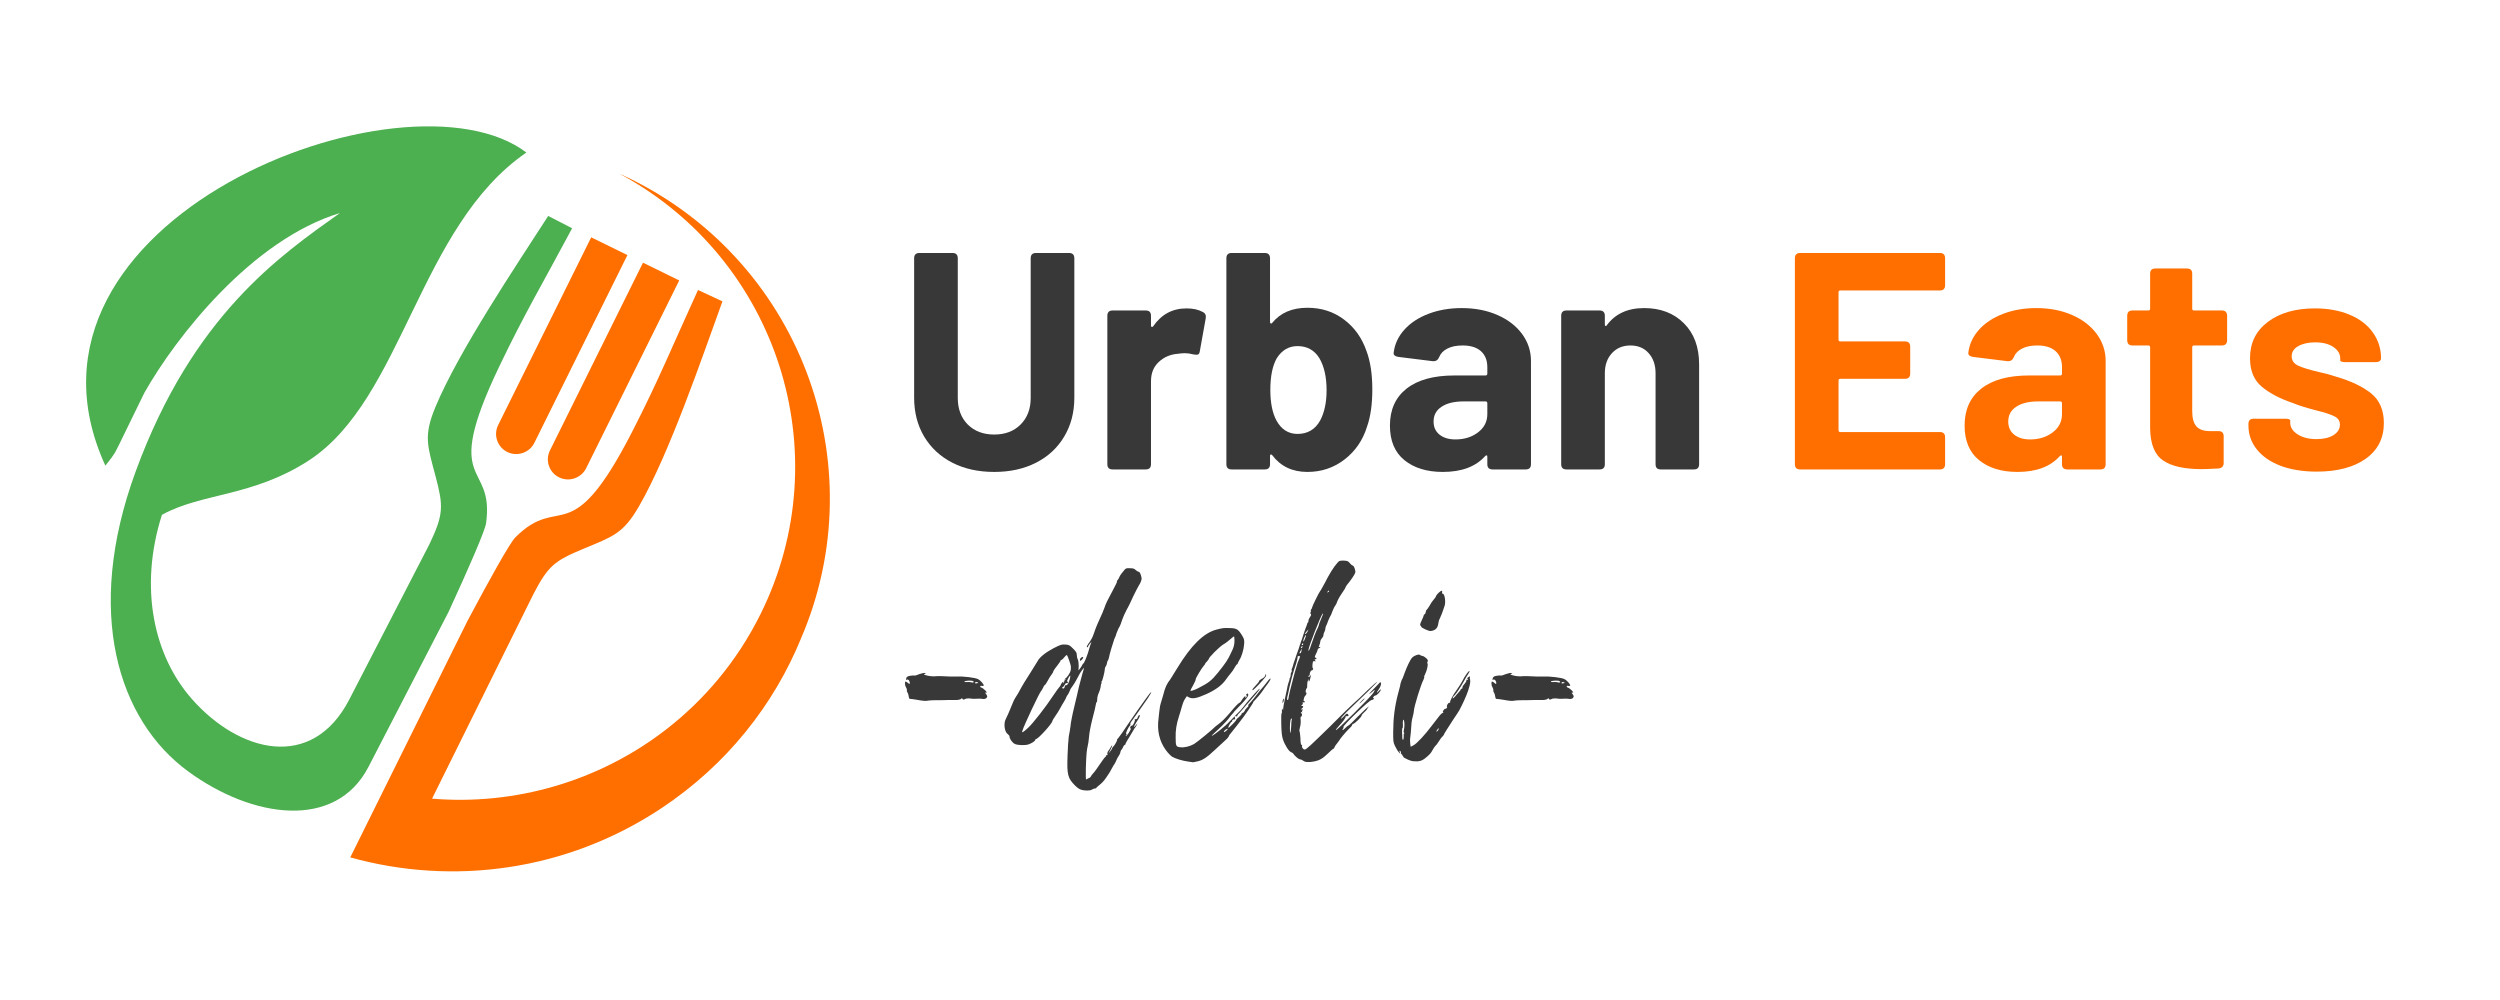 <svg xmlns="http://www.w3.org/2000/svg" xmlns:xlink="http://www.w3.org/1999/xlink" width="500" zoomAndPan="magnify" viewBox="0 0 375 150" height="200" preserveAspectRatio="xMidYMid meet" version="1.0"><defs><g/><clipPath id="e2e638d399"><path d="M 52 26 L 124.574 26 L 124.574 130.703 L 52 130.703 Z M 52 26 " clip-rule="nonzero"/></clipPath><clipPath id="e5b0e204f0"><path d="M 12.824 18.953 L 86 18.953 L 86 122 L 12.824 122 Z M 12.824 18.953 " clip-rule="nonzero"/></clipPath></defs><g clip-path="url(#e2e638d399)"><path fill="#ff6f00" d="M 76.098 67.801 C 74.602 67.066 73.984 65.254 74.719 63.766 L 88.68 35.598 L 94.113 38.262 L 80.152 66.43 C 79.414 67.918 77.59 68.531 76.098 67.801 Z M 93.082 26.129 L 93.168 26.195 C 116.645 38.965 126.031 67.996 114.09 92.094 C 110.59 99.156 105.633 105.035 99.758 109.543 C 89.859 117.141 77.352 120.848 64.809 119.797 L 79.949 89.242 C 82.211 84.848 83.203 84.117 87.453 82.344 C 91.91 80.48 93.441 80.098 95.828 75.984 C 100.383 68.109 105.293 53.684 108.367 45.203 L 104.703 43.5 C 100.832 51.934 98.84 56.945 94.789 64.832 C 85.457 82.996 84.094 73.793 77.289 80.621 C 76.504 81.41 73.586 86.613 70.113 93.152 L 54.004 125.652 L 52.539 128.609 C 67.887 132.883 84.949 130.715 99.242 121.211 C 109 114.727 116.074 105.746 120.188 95.688 C 119.973 96.188 119.75 96.68 119.523 97.176 C 131.715 70.918 120.688 39.633 94.453 26.773 C 93.996 26.547 93.539 26.336 93.082 26.125 Z M 83.863 71.609 C 82.371 70.875 81.75 69.059 82.488 67.574 L 96.449 39.402 L 101.883 42.066 L 87.922 70.234 C 87.184 71.723 85.359 72.336 83.863 71.605 Z M 83.863 71.609 " fill-opacity="1" fill-rule="evenodd"/></g><g clip-path="url(#e5b0e204f0)"><path fill="#4caf50" d="M 15.805 69.848 L 16.754 68.629 C 17.445 67.539 17.121 68.195 17.781 66.859 L 21.645 58.938 C 26.367 50.566 37.797 35.941 50.992 31.953 C 42.02 38.332 28.91 47.328 20.34 70.75 C 12.598 91.887 17.746 108.035 28.203 115.695 C 37.891 122.793 50.355 124.543 55.277 115.02 C 59.117 107.586 63.273 99.543 67.293 91.766 C 70.391 85.043 72.762 79.574 72.914 78.473 C 74.215 68.949 66.047 73.477 74.848 55.055 C 78.672 47.055 81.453 42.43 85.82 34.238 L 82.23 32.391 C 77.34 39.977 68.824 52.641 65.324 61.027 C 63.492 65.418 64.121 66.855 65.352 71.508 C 66.523 75.941 66.543 77.164 64.418 81.625 L 52.406 104.902 C 46.805 115.762 35.84 112.875 28.766 104.832 C 23.086 98.379 20.801 88.184 24.289 77.223 C 30.262 73.914 37.949 74.531 46.352 69.051 C 60.445 59.859 62.805 33.961 78.957 22.879 C 60.93 9.168 -1.094 32.926 15.805 69.848 Z M 15.805 69.848 " fill-opacity="1" fill-rule="evenodd"/></g><g fill="#393838" fill-opacity="1"><g transform="translate(134.526, 70.415)"><g><path d="M 14.609 0.375 C 12.223 0.375 10.125 -0.086 8.312 -1.016 C 6.508 -1.941 5.102 -3.25 4.094 -4.938 C 3.094 -6.625 2.594 -8.566 2.594 -10.766 L 2.594 -31.672 C 2.594 -32.203 2.859 -32.469 3.391 -32.469 L 8.344 -32.469 C 8.875 -32.469 9.141 -32.203 9.141 -31.672 L 9.141 -10.719 C 9.141 -9.07 9.641 -7.742 10.641 -6.734 C 11.648 -5.734 12.973 -5.234 14.609 -5.234 C 16.242 -5.234 17.562 -5.734 18.562 -6.734 C 19.57 -7.742 20.078 -9.07 20.078 -10.719 L 20.078 -31.672 C 20.078 -32.203 20.344 -32.469 20.875 -32.469 L 25.828 -32.469 C 26.359 -32.469 26.625 -32.203 26.625 -31.672 L 26.625 -10.766 C 26.625 -8.566 26.117 -6.625 25.109 -4.938 C 24.109 -3.25 22.703 -1.941 20.891 -1.016 C 19.078 -0.086 16.984 0.375 14.609 0.375 Z M 14.609 0.375 "/></g></g></g><g fill="#393838" fill-opacity="1"><g transform="translate(163.696, 70.415)"><g><path d="M 14.281 -24.156 C 15.27 -24.156 16.086 -23.973 16.734 -23.609 C 17.109 -23.422 17.25 -23.094 17.156 -22.625 L 16.281 -17.766 C 16.25 -17.484 16.16 -17.312 16.016 -17.25 C 15.879 -17.188 15.656 -17.188 15.344 -17.25 C 14.852 -17.375 14.406 -17.438 14 -17.438 C 13.789 -17.438 13.438 -17.406 12.938 -17.344 C 11.82 -17.25 10.879 -16.836 10.109 -16.109 C 9.336 -15.391 8.953 -14.426 8.953 -13.219 L 8.953 -0.781 C 8.953 -0.258 8.688 0 8.156 0 L 3.203 0 C 2.672 0 2.406 -0.258 2.406 -0.781 L 2.406 -23.047 C 2.406 -23.578 2.672 -23.844 3.203 -23.844 L 8.156 -23.844 C 8.688 -23.844 8.953 -23.578 8.953 -23.047 L 8.953 -21.609 C 8.953 -21.484 8.984 -21.406 9.047 -21.375 C 9.109 -21.344 9.188 -21.375 9.281 -21.469 C 10.508 -23.258 12.176 -24.156 14.281 -24.156 Z M 14.281 -24.156 "/></g></g></g><g fill="#393838" fill-opacity="1"><g transform="translate(181.457, 70.415)"><g><path d="M 23.516 -17.766 C 24.098 -16.211 24.391 -14.297 24.391 -12.016 C 24.391 -9.785 24.129 -7.93 23.609 -6.453 C 22.984 -4.41 21.859 -2.758 20.234 -1.5 C 18.617 -0.25 16.758 0.375 14.656 0.375 C 12.395 0.375 10.633 -0.461 9.375 -2.141 C 9.312 -2.223 9.238 -2.254 9.156 -2.234 C 9.082 -2.223 9.047 -2.16 9.047 -2.047 L 9.047 -0.781 C 9.047 -0.258 8.781 0 8.25 0 L 3.297 0 C 2.766 0 2.5 -0.258 2.5 -0.781 L 2.5 -31.672 C 2.5 -32.203 2.766 -32.469 3.297 -32.469 L 8.25 -32.469 C 8.781 -32.469 9.047 -32.203 9.047 -31.672 L 9.047 -22.125 C 9.047 -22 9.082 -21.922 9.156 -21.891 C 9.238 -21.859 9.312 -21.891 9.375 -21.984 C 10.602 -23.492 12.363 -24.25 14.656 -24.25 C 16.758 -24.25 18.586 -23.66 20.141 -22.484 C 21.703 -21.316 22.828 -19.742 23.516 -17.766 Z M 16.562 -7.328 C 17.207 -8.535 17.531 -10.051 17.531 -11.875 C 17.531 -13.883 17.16 -15.504 16.422 -16.734 C 15.672 -17.91 14.586 -18.5 13.172 -18.5 C 11.867 -18.5 10.832 -17.895 10.062 -16.688 C 9.414 -15.551 9.094 -13.961 9.094 -11.922 C 9.094 -10.004 9.398 -8.473 10.016 -7.328 C 10.754 -5.992 11.805 -5.328 13.172 -5.328 C 14.68 -5.328 15.812 -5.992 16.562 -7.328 Z M 16.562 -7.328 "/></g></g></g><g fill="#393838" fill-opacity="1"><g transform="translate(207.287, 70.415)"><g><path d="M 11.969 -24.203 C 13.977 -24.203 15.77 -23.852 17.344 -23.156 C 18.914 -22.469 20.145 -21.52 21.031 -20.312 C 21.914 -19.102 22.359 -17.758 22.359 -16.281 L 22.359 -0.781 C 22.359 -0.258 22.094 0 21.562 0 L 16.609 0 C 16.078 0 15.812 -0.258 15.812 -0.781 L 15.812 -1.906 C 15.812 -2.031 15.781 -2.098 15.719 -2.109 C 15.656 -2.129 15.578 -2.094 15.484 -2 C 14.066 -0.414 11.953 0.375 9.141 0.375 C 6.754 0.375 4.832 -0.211 3.375 -1.391 C 1.926 -2.566 1.203 -4.297 1.203 -6.578 C 1.203 -8.961 2.035 -10.812 3.703 -12.125 C 5.379 -13.438 7.766 -14.094 10.859 -14.094 L 15.531 -14.094 C 15.719 -14.094 15.812 -14.188 15.812 -14.375 L 15.812 -15.344 C 15.812 -16.363 15.492 -17.16 14.859 -17.734 C 14.223 -18.305 13.305 -18.594 12.109 -18.594 C 11.18 -18.594 10.414 -18.438 9.812 -18.125 C 9.207 -17.82 8.797 -17.391 8.578 -16.828 C 8.391 -16.398 8.082 -16.203 7.656 -16.234 L 2.5 -16.875 C 2.258 -16.906 2.066 -16.973 1.922 -17.078 C 1.785 -17.191 1.734 -17.344 1.766 -17.531 C 1.922 -18.801 2.453 -19.941 3.359 -20.953 C 4.273 -21.973 5.484 -22.77 6.984 -23.344 C 8.484 -23.914 10.145 -24.203 11.969 -24.203 Z M 11.031 -4.5 C 12.363 -4.5 13.492 -4.852 14.422 -5.562 C 15.348 -6.27 15.812 -7.18 15.812 -8.297 L 15.812 -9.922 C 15.812 -10.109 15.719 -10.203 15.531 -10.203 L 12.25 -10.203 C 10.852 -10.203 9.754 -9.938 8.953 -9.406 C 8.148 -8.883 7.75 -8.145 7.75 -7.188 C 7.75 -6.352 8.047 -5.695 8.641 -5.219 C 9.242 -4.738 10.039 -4.5 11.031 -4.5 Z M 11.031 -4.5 "/></g></g></g><g fill="#393838" fill-opacity="1"><g transform="translate(231.773, 70.415)"><g><path d="M 14.844 -24.203 C 17.312 -24.203 19.301 -23.441 20.812 -21.922 C 22.332 -20.41 23.094 -18.359 23.094 -15.766 L 23.094 -0.781 C 23.094 -0.258 22.832 0 22.312 0 L 17.344 0 C 16.82 0 16.562 -0.258 16.562 -0.781 L 16.562 -14.422 C 16.562 -15.66 16.219 -16.664 15.531 -17.438 C 14.852 -18.207 13.941 -18.594 12.797 -18.594 C 11.648 -18.594 10.723 -18.207 10.016 -17.438 C 9.305 -16.664 8.953 -15.66 8.953 -14.422 L 8.953 -0.781 C 8.953 -0.258 8.688 0 8.156 0 L 3.203 0 C 2.672 0 2.406 -0.258 2.406 -0.781 L 2.406 -23.047 C 2.406 -23.578 2.672 -23.844 3.203 -23.844 L 8.156 -23.844 C 8.688 -23.844 8.953 -23.578 8.953 -23.047 L 8.953 -21.75 C 8.953 -21.625 8.984 -21.547 9.047 -21.516 C 9.109 -21.484 9.172 -21.516 9.234 -21.609 C 10.492 -23.336 12.363 -24.203 14.844 -24.203 Z M 14.844 -24.203 "/></g></g></g><g fill="#393838" fill-opacity="1"><g transform="translate(257.14, 70.415)"><g/></g></g><g fill="#ff6f00" fill-opacity="1"><g transform="translate(266.405, 70.415)"><g><path d="M 25.359 -27.641 C 25.359 -27.109 25.098 -26.844 24.578 -26.844 L 9.641 -26.844 C 9.461 -26.844 9.375 -26.754 9.375 -26.578 L 9.375 -19.484 C 9.375 -19.297 9.461 -19.203 9.641 -19.203 L 19.344 -19.203 C 19.863 -19.203 20.125 -18.938 20.125 -18.406 L 20.125 -14.375 C 20.125 -13.852 19.863 -13.594 19.344 -13.594 L 9.641 -13.594 C 9.461 -13.594 9.375 -13.5 9.375 -13.312 L 9.375 -5.891 C 9.375 -5.703 9.461 -5.609 9.641 -5.609 L 24.578 -5.609 C 25.098 -5.609 25.359 -5.348 25.359 -4.828 L 25.359 -0.781 C 25.359 -0.258 25.098 0 24.578 0 L 3.625 0 C 3.094 0 2.828 -0.258 2.828 -0.781 L 2.828 -31.672 C 2.828 -32.203 3.094 -32.469 3.625 -32.469 L 24.578 -32.469 C 25.098 -32.469 25.359 -32.203 25.359 -31.672 Z M 25.359 -27.641 "/></g></g></g><g fill="#ff6f00" fill-opacity="1"><g transform="translate(293.487, 70.415)"><g><path d="M 11.969 -24.203 C 13.977 -24.203 15.77 -23.852 17.344 -23.156 C 18.914 -22.469 20.145 -21.52 21.031 -20.312 C 21.914 -19.102 22.359 -17.758 22.359 -16.281 L 22.359 -0.781 C 22.359 -0.258 22.094 0 21.562 0 L 16.609 0 C 16.078 0 15.812 -0.258 15.812 -0.781 L 15.812 -1.906 C 15.812 -2.031 15.781 -2.098 15.719 -2.109 C 15.656 -2.129 15.578 -2.094 15.484 -2 C 14.066 -0.414 11.953 0.375 9.141 0.375 C 6.754 0.375 4.832 -0.211 3.375 -1.391 C 1.926 -2.566 1.203 -4.297 1.203 -6.578 C 1.203 -8.961 2.035 -10.812 3.703 -12.125 C 5.379 -13.438 7.766 -14.094 10.859 -14.094 L 15.531 -14.094 C 15.719 -14.094 15.812 -14.188 15.812 -14.375 L 15.812 -15.344 C 15.812 -16.363 15.492 -17.16 14.859 -17.734 C 14.223 -18.305 13.305 -18.594 12.109 -18.594 C 11.18 -18.594 10.414 -18.438 9.812 -18.125 C 9.207 -17.82 8.797 -17.391 8.578 -16.828 C 8.391 -16.398 8.082 -16.203 7.656 -16.234 L 2.5 -16.875 C 2.258 -16.906 2.066 -16.973 1.922 -17.078 C 1.785 -17.191 1.734 -17.344 1.766 -17.531 C 1.922 -18.801 2.453 -19.941 3.359 -20.953 C 4.273 -21.973 5.484 -22.77 6.984 -23.344 C 8.484 -23.914 10.145 -24.203 11.969 -24.203 Z M 11.031 -4.5 C 12.363 -4.5 13.492 -4.852 14.422 -5.562 C 15.348 -6.27 15.812 -7.18 15.812 -8.297 L 15.812 -9.922 C 15.812 -10.109 15.719 -10.203 15.531 -10.203 L 12.25 -10.203 C 10.852 -10.203 9.754 -9.938 8.953 -9.406 C 8.148 -8.883 7.75 -8.145 7.75 -7.188 C 7.75 -6.352 8.047 -5.695 8.641 -5.219 C 9.242 -4.738 10.039 -4.5 11.031 -4.5 Z M 11.031 -4.5 "/></g></g></g><g fill="#ff6f00" fill-opacity="1"><g transform="translate(317.973, 70.415)"><g><path d="M 16.094 -19.391 C 16.094 -18.859 15.828 -18.594 15.297 -18.594 L 11.125 -18.594 C 10.945 -18.594 10.859 -18.5 10.859 -18.312 L 10.859 -8.719 C 10.859 -7.695 11.066 -6.945 11.484 -6.469 C 11.898 -5.988 12.57 -5.75 13.5 -5.75 L 14.797 -5.75 C 15.316 -5.75 15.578 -5.488 15.578 -4.969 L 15.578 -0.969 C 15.578 -0.477 15.316 -0.203 14.797 -0.141 C 13.617 -0.078 12.77 -0.047 12.25 -0.047 C 9.676 -0.047 7.754 -0.477 6.484 -1.344 C 5.223 -2.207 4.578 -3.816 4.547 -6.172 L 4.547 -18.312 C 4.547 -18.5 4.453 -18.594 4.266 -18.594 L 1.906 -18.594 C 1.375 -18.594 1.109 -18.859 1.109 -19.391 L 1.109 -23.047 C 1.109 -23.578 1.375 -23.844 1.906 -23.844 L 4.266 -23.844 C 4.453 -23.844 4.547 -23.93 4.547 -24.109 L 4.547 -29.359 C 4.547 -29.879 4.805 -30.141 5.328 -30.141 L 10.062 -30.141 C 10.594 -30.141 10.859 -29.879 10.859 -29.359 L 10.859 -24.109 C 10.859 -23.93 10.945 -23.844 11.125 -23.844 L 15.297 -23.844 C 15.828 -23.844 16.094 -23.578 16.094 -23.047 Z M 16.094 -19.391 "/></g></g></g><g fill="#ff6f00" fill-opacity="1"><g transform="translate(335.595, 70.415)"><g><path d="M 11.922 0.328 C 9.848 0.328 8.035 0.035 6.484 -0.547 C 4.941 -1.141 3.754 -1.961 2.922 -3.016 C 2.086 -4.066 1.672 -5.254 1.672 -6.578 L 1.672 -6.812 C 1.672 -7.344 1.93 -7.609 2.453 -7.609 L 7.141 -7.609 C 7.672 -7.609 7.938 -7.516 7.938 -7.328 L 7.938 -7 C 7.938 -6.32 8.305 -5.742 9.047 -5.266 C 9.785 -4.785 10.727 -4.547 11.875 -4.547 C 12.926 -4.547 13.773 -4.742 14.422 -5.141 C 15.066 -5.547 15.391 -6.07 15.391 -6.719 C 15.391 -7.281 15.113 -7.695 14.562 -7.969 C 14.008 -8.25 13.098 -8.547 11.828 -8.859 C 10.305 -9.254 9.176 -9.609 8.438 -9.922 C 6.426 -10.598 4.832 -11.43 3.656 -12.422 C 2.488 -13.41 1.906 -14.832 1.906 -16.688 C 1.906 -18.977 2.801 -20.797 4.594 -22.141 C 6.383 -23.484 8.734 -24.156 11.641 -24.156 C 13.617 -24.156 15.359 -23.836 16.859 -23.203 C 18.359 -22.578 19.516 -21.691 20.328 -20.547 C 21.148 -19.398 21.562 -18.102 21.562 -16.656 C 21.562 -16.5 21.488 -16.363 21.344 -16.25 C 21.207 -16.145 21.02 -16.094 20.781 -16.094 L 16.234 -16.094 C 15.703 -16.094 15.438 -16.188 15.438 -16.375 L 15.438 -16.656 C 15.438 -17.332 15.098 -17.898 14.422 -18.359 C 13.742 -18.828 12.832 -19.062 11.688 -19.062 C 10.664 -19.062 9.82 -18.875 9.156 -18.5 C 8.488 -18.133 8.156 -17.625 8.156 -16.969 C 8.156 -16.352 8.473 -15.891 9.109 -15.578 C 9.742 -15.273 10.789 -14.953 12.25 -14.609 C 13.145 -14.422 14.008 -14.188 14.844 -13.906 C 17.062 -13.258 18.805 -12.426 20.078 -11.406 C 21.348 -10.383 21.984 -8.898 21.984 -6.953 C 21.984 -4.672 21.07 -2.883 19.25 -1.594 C 17.426 -0.312 14.984 0.328 11.922 0.328 Z M 11.922 0.328 "/></g></g></g><g fill="#393838" fill-opacity="1"><g transform="translate(135.651, 116.161)"><g><path d="M 12.305 -11.988 C 12.082 -12.27 12.082 -12.305 12.305 -12.27 C 12.586 -12.207 11.891 -12.902 11.605 -13 C 11.48 -13.031 11.387 -13.094 11.387 -13.188 C 11.355 -13.25 11.449 -13.316 11.574 -13.285 C 11.703 -13.25 11.859 -13.25 11.891 -13.316 C 12.02 -13.41 11.449 -14.105 11.039 -14.297 C 10.66 -14.516 8.762 -14.738 7.969 -14.676 C 7.621 -14.676 7.242 -14.676 7.02 -14.676 C 6.199 -14.738 4.777 -14.77 4.43 -14.707 C 4.207 -14.707 3.762 -14.738 3.414 -14.832 C 2.91 -14.961 2.848 -14.992 3.066 -15.086 C 3.289 -15.18 3.289 -15.18 3.098 -15.211 C 3.004 -15.242 2.625 -15.18 2.277 -15.055 C 1.93 -14.895 1.582 -14.801 1.52 -14.832 C 1.453 -14.863 1.172 -14.832 0.918 -14.801 C 0.508 -14.738 0.348 -14.645 0.285 -14.422 C 0.223 -14.199 0.223 -14.137 0.348 -14.199 C 0.441 -14.262 0.57 -14.23 0.664 -14.137 C 0.855 -13.914 0.887 -13.473 0.695 -13.598 C 0.191 -14.012 0.125 -14.012 0.094 -13.727 C 0.094 -13.535 0.125 -13.25 0.254 -13.062 C 0.348 -12.902 0.41 -12.684 0.379 -12.617 C 0.348 -12.523 0.41 -12.367 0.473 -12.27 C 0.57 -12.145 0.633 -11.859 0.664 -11.672 C 0.695 -11.387 0.789 -11.289 0.918 -11.324 C 1.043 -11.324 1.453 -11.258 1.867 -11.195 C 2.688 -11.039 3.258 -10.973 3.574 -11.07 C 3.699 -11.102 4.27 -11.133 4.84 -11.133 C 5.441 -11.133 6.23 -11.133 6.609 -11.164 C 6.988 -11.164 7.559 -11.164 7.844 -11.164 C 8.129 -11.164 8.445 -11.258 8.508 -11.324 C 8.602 -11.449 8.664 -11.449 8.73 -11.324 C 8.793 -11.195 8.887 -11.195 9.078 -11.289 C 9.203 -11.387 9.582 -11.418 9.898 -11.387 C 10.215 -11.324 10.691 -11.324 10.973 -11.355 C 11.227 -11.387 11.605 -11.355 11.766 -11.324 C 11.922 -11.289 12.176 -11.324 12.305 -11.449 C 12.461 -11.637 12.492 -11.703 12.305 -11.988 Z M 10.027 -13.82 C 9.836 -13.852 9.551 -13.883 9.363 -13.852 C 9.203 -13.82 9.047 -13.852 9.012 -13.914 C 8.949 -14.043 9.836 -14.105 10.184 -14.043 C 10.344 -13.98 10.438 -13.914 10.406 -13.852 C 10.375 -13.758 10.215 -13.758 10.027 -13.82 Z M 10.973 -13.695 C 10.691 -13.598 10.562 -13.633 10.625 -13.789 C 10.66 -13.852 10.785 -13.883 10.941 -13.82 C 11.133 -13.789 11.133 -13.758 10.973 -13.695 Z M 10.973 -13.695 "/></g></g></g><g fill="#393838" fill-opacity="1"><g transform="translate(153.327, 116.161)"><g><path d="M 8.73 -17.047 C 8.855 -17.047 9.234 -17.488 9.141 -17.586 C 9.047 -17.711 8.699 -17.457 8.664 -17.238 C 8.633 -17.141 8.664 -17.047 8.73 -17.047 Z M 18.5 -11.289 C 18.059 -10.66 17.555 -9.961 17.395 -9.742 C 17.238 -9.52 16.574 -8.57 15.91 -7.59 C 15.277 -6.609 14.613 -5.691 14.453 -5.504 C 14.297 -5.344 14.199 -5.188 14.23 -5.188 C 14.328 -5.188 13.883 -4.363 13.695 -4.207 C 13.598 -4.113 13.504 -4.016 13.504 -3.953 C 13.504 -3.859 13.379 -3.668 13.219 -3.48 L 12.934 -3.133 L 13.219 -3.668 C 13.379 -3.953 13.504 -4.238 13.504 -4.332 C 13.504 -4.395 13.41 -4.332 13.316 -4.145 C 13.219 -3.953 13.062 -3.699 12.934 -3.543 C 12.809 -3.383 12.746 -3.195 12.777 -3.066 C 12.84 -2.941 12.809 -2.879 12.684 -2.879 C 12.586 -2.879 12.523 -2.816 12.555 -2.75 C 12.586 -2.688 12.586 -2.656 12.523 -2.656 C 12.461 -2.656 12.207 -2.34 11.953 -1.961 C 11.672 -1.582 11.324 -1.074 11.164 -0.824 C 11.008 -0.57 10.723 -0.223 10.562 -0.062 C 10.406 0.125 10.277 0.316 10.277 0.348 C 10.277 0.41 10.09 0.539 9.582 0.758 C 9.551 0.789 9.52 0.031 9.551 -0.949 C 9.613 -2.941 9.68 -3.699 9.836 -4.301 C 9.898 -4.523 9.992 -5.125 10.027 -5.629 C 10.059 -6.168 10.277 -7.336 10.531 -8.316 C 10.785 -9.234 11.008 -10.215 11.039 -10.438 C 11.07 -10.66 11.133 -10.848 11.164 -10.848 C 11.227 -10.848 11.258 -11.039 11.258 -11.289 C 11.258 -11.543 11.355 -11.953 11.48 -12.207 C 11.605 -12.461 11.734 -12.871 11.766 -13.094 C 11.766 -13.285 11.828 -13.535 11.859 -13.598 C 11.922 -13.664 11.922 -13.789 11.891 -13.852 C 11.859 -13.914 11.859 -13.949 11.922 -13.949 C 12.02 -13.949 12.398 -15.434 12.398 -15.812 C 12.398 -15.941 12.461 -16.129 12.523 -16.191 C 12.617 -16.289 12.684 -16.508 12.715 -16.668 C 12.746 -16.855 12.777 -17.016 12.84 -17.047 C 12.871 -17.109 12.969 -17.27 13 -17.457 C 13.094 -18.027 13.633 -19.797 13.82 -20.305 C 13.949 -20.559 14.043 -20.844 14.074 -20.906 C 14.074 -20.969 14.137 -21.094 14.168 -21.223 C 14.23 -21.348 14.297 -21.539 14.328 -21.602 C 14.359 -21.695 14.422 -21.855 14.484 -21.949 C 14.645 -22.172 14.895 -22.805 15.055 -23.34 C 15.148 -23.594 15.402 -24.195 15.656 -24.668 C 15.941 -25.145 16.383 -26.094 16.668 -26.727 C 16.953 -27.355 17.363 -28.086 17.52 -28.371 C 17.711 -28.652 17.867 -29.035 17.902 -29.223 C 17.965 -29.602 17.68 -30.395 17.488 -30.395 C 17.395 -30.395 17.238 -30.488 17.078 -30.613 C 16.793 -30.898 16.637 -30.93 16.004 -30.93 C 15.656 -30.961 15.496 -30.867 15.34 -30.68 C 15.242 -30.551 15.055 -30.297 14.93 -30.172 C 14.832 -30.047 14.645 -29.793 14.578 -29.602 C 14.516 -29.445 14.391 -29.223 14.297 -29.129 C 14.199 -29.035 14.168 -28.938 14.23 -28.938 C 14.262 -28.938 14.043 -28.434 13.727 -27.863 C 12.809 -26.156 12.523 -25.586 12.336 -24.984 C 12.238 -24.699 11.891 -23.848 11.543 -23.121 C 11.195 -22.391 10.848 -21.473 10.723 -21.062 C 10.594 -20.652 10.344 -20.18 10.184 -19.957 C 9.773 -19.418 9.582 -19.07 9.742 -19.07 C 9.805 -19.07 9.867 -19.102 9.867 -19.133 C 9.867 -19.199 9.961 -19.387 10.121 -19.578 L 10.406 -19.895 L 10.184 -19.293 C 10.09 -18.945 9.93 -18.469 9.867 -18.219 C 9.613 -17.457 9.266 -16.637 9.172 -16.637 C 9.141 -16.637 9.047 -16.539 9.012 -16.414 C 8.98 -16.32 8.824 -16.098 8.699 -15.91 L 8.445 -15.594 L 8.477 -16.258 C 8.477 -16.637 8.445 -17.016 8.348 -17.238 C 8.254 -17.395 8.191 -17.711 8.191 -17.934 C 8.191 -18.25 8.098 -18.406 7.621 -18.883 C 7.117 -19.387 7.02 -19.449 6.484 -19.48 C 5.914 -19.516 5.789 -19.48 4.68 -18.914 C 3.48 -18.281 2.594 -17.555 2.309 -16.984 C 2.215 -16.824 1.77 -16.098 1.328 -15.402 C 0.508 -14.137 0.062 -13.41 -0.602 -12.176 C -0.789 -11.859 -1.012 -11.512 -1.074 -11.418 C -1.137 -11.324 -1.359 -10.91 -1.488 -10.531 C -1.867 -9.582 -2.34 -8.508 -2.469 -8.285 C -2.816 -7.652 -2.656 -6.355 -2.152 -6.039 C -2.023 -5.945 -1.898 -5.789 -1.898 -5.66 C -1.898 -5.344 -1.488 -4.777 -1.137 -4.586 C -0.727 -4.363 0.41 -4.332 0.918 -4.492 C 1.391 -4.648 1.961 -4.996 1.961 -5.188 C 1.961 -5.25 2.023 -5.312 2.086 -5.312 C 2.402 -5.312 4.523 -7.652 4.523 -8 C 4.523 -8.066 4.68 -8.316 4.871 -8.602 C 5.281 -9.203 5.406 -9.395 5.723 -9.961 C 5.852 -10.184 6.074 -10.625 6.293 -10.941 C 6.484 -11.258 6.641 -11.574 6.641 -11.637 C 6.641 -11.672 6.738 -11.828 6.863 -11.988 C 6.957 -12.145 7.086 -12.398 7.148 -12.555 C 7.18 -12.715 7.367 -13.031 7.559 -13.25 C 7.75 -13.504 8.098 -14.074 8.316 -14.516 C 8.539 -14.992 8.855 -15.496 9.012 -15.688 L 9.297 -16.004 L 9.012 -15.023 C 8.855 -14.453 8.633 -13.598 8.508 -13.125 C 8.414 -12.652 8.129 -11.48 7.906 -10.531 C 7.684 -9.582 7.465 -8.699 7.465 -8.57 C 7.434 -8.477 7.402 -8.223 7.367 -8.066 C 7.336 -7.938 7.273 -7.527 7.242 -7.18 C 7.211 -6.863 7.086 -6.199 6.988 -5.691 C 6.926 -5.219 6.832 -3.891 6.801 -2.75 C 6.703 0.031 6.832 0.57 7.938 1.676 C 8.223 1.961 8.57 2.215 8.793 2.277 C 9.328 2.469 10.215 2.469 10.469 2.277 C 10.594 2.215 10.754 2.117 10.879 2.117 C 10.973 2.117 11.07 2.086 11.102 2.055 C 11.102 1.992 11.355 1.77 11.672 1.52 C 12.145 1.137 12.43 0.758 12.902 0.031 C 12.969 -0.062 13.031 -0.191 13.062 -0.223 C 13.094 -0.254 13.219 -0.441 13.316 -0.664 C 13.441 -0.855 13.633 -1.203 13.727 -1.391 C 13.852 -1.551 13.98 -1.77 14.012 -1.867 C 14.199 -2.309 14.359 -2.625 14.547 -2.879 C 14.645 -3.035 14.738 -3.258 14.738 -3.352 C 14.738 -3.449 14.801 -3.574 14.863 -3.668 C 14.961 -3.73 15.055 -3.953 15.148 -4.113 C 15.211 -4.301 15.34 -4.43 15.402 -4.43 C 15.465 -4.43 15.496 -4.492 15.496 -4.586 C 15.496 -4.648 15.781 -5.156 16.129 -5.691 C 16.445 -6.23 16.73 -6.703 16.73 -6.703 C 16.73 -6.738 16.855 -6.926 17.016 -7.117 C 17.141 -7.336 17.27 -7.527 17.27 -7.59 C 17.27 -7.621 17.172 -7.527 17.047 -7.367 C 16.637 -6.832 16.699 -7.148 17.141 -7.844 C 17.648 -8.57 17.773 -8.98 17.555 -8.887 C 17.457 -8.855 17.363 -8.699 17.332 -8.57 C 17.27 -8.316 17.141 -8.254 16.922 -8.285 C 16.855 -8.316 16.855 -8.254 16.891 -8.223 C 16.984 -8.031 16.637 -7.305 16.445 -7.305 C 16.352 -7.305 16.289 -7.273 16.289 -7.273 C 16.289 -7.242 16.258 -7.117 16.191 -7.02 C 16.16 -6.863 16.16 -6.832 16.289 -6.926 C 16.383 -6.957 16.289 -6.738 16.098 -6.422 C 15.91 -6.074 15.656 -5.789 15.594 -5.758 C 15.465 -5.723 15.465 -5.758 15.594 -5.883 C 15.688 -6.008 15.719 -6.074 15.594 -6.105 C 15.496 -6.137 15.875 -7.02 16.191 -7.367 C 16.258 -7.465 16.258 -7.559 16.223 -7.621 C 16.191 -7.684 16.383 -7.969 16.637 -8.285 C 17.047 -8.855 17.68 -9.742 18.883 -11.48 C 19.703 -12.746 19.387 -12.555 18.5 -11.289 Z M 7.148 -14.328 C 7.02 -13.758 6.77 -13.316 6.547 -13.379 C 6.484 -13.41 6.422 -13.316 6.387 -13.188 C 6.355 -12.902 6.137 -12.777 6.008 -12.969 C 5.977 -13.031 6.008 -13.094 6.074 -13.094 C 6.137 -13.094 6.262 -13.219 6.355 -13.41 C 6.484 -13.633 6.578 -13.727 6.703 -13.695 C 6.801 -13.664 6.863 -13.695 6.863 -13.789 C 6.863 -13.883 6.801 -13.949 6.738 -13.949 C 6.703 -13.949 6.77 -14.168 6.895 -14.391 C 7.02 -14.645 7.18 -14.832 7.211 -14.832 C 7.242 -14.832 7.211 -14.613 7.148 -14.328 Z M 6.957 -14.93 C 6.77 -14.645 6.578 -14.422 6.516 -14.453 C 6.453 -14.484 6.453 -14.453 6.484 -14.328 C 6.547 -14.199 6.516 -14.168 6.422 -14.23 C 6.355 -14.262 6.324 -14.23 6.355 -14.168 C 6.387 -14.074 6.324 -13.914 6.23 -13.789 C 6.074 -13.566 6.074 -13.566 6.137 -13.789 C 6.199 -13.98 6.168 -13.98 5.977 -13.758 C 5.852 -13.598 5.758 -13.41 5.758 -13.379 C 5.758 -13.316 5.691 -13.219 5.598 -13.125 C 5.344 -12.84 5.25 -12.684 4.68 -11.859 C 3.543 -10.121 1.613 -7.652 0.887 -6.988 C 0.094 -6.262 -0.094 -6.168 0.031 -6.547 C 0.254 -7.336 2.625 -12.336 2.848 -12.523 C 2.91 -12.555 3.004 -12.777 3.133 -13 C 3.227 -13.219 3.352 -13.41 3.383 -13.41 C 3.449 -13.41 3.574 -13.598 3.699 -13.82 C 3.922 -14.262 4.363 -14.961 4.523 -15.148 C 4.586 -15.211 4.648 -15.34 4.648 -15.402 C 4.648 -15.465 4.871 -15.844 5.188 -16.223 C 5.504 -16.637 5.758 -16.984 5.758 -17.047 C 5.758 -17.141 5.789 -17.172 5.883 -17.172 C 5.945 -17.172 6.168 -17.363 6.324 -17.586 C 6.516 -17.805 6.672 -17.934 6.703 -17.902 C 6.832 -17.805 7.305 -16.383 7.305 -16.191 C 7.336 -15.688 7.273 -15.402 6.957 -14.93 Z M 6.957 -14.93 "/></g></g></g><g fill="#393838" fill-opacity="1"><g transform="translate(175.43, 116.161)"><g><path d="M 14.547 -13.758 C 14.391 -13.535 14.137 -13.25 14.012 -13.094 C 13.852 -12.934 13.664 -12.652 13.504 -12.492 C 12.871 -11.637 12.238 -10.879 12.02 -10.66 C 11.859 -10.531 11.766 -10.375 11.828 -10.309 C 11.859 -10.246 11.766 -10.121 11.605 -9.992 C 11.48 -9.867 11.324 -9.68 11.289 -9.551 C 11.227 -9.426 11.102 -9.266 10.973 -9.234 C 10.879 -9.203 10.785 -9.141 10.816 -9.078 C 10.848 -9.047 10.66 -8.824 10.438 -8.633 C 10.184 -8.445 9.992 -8.223 9.992 -8.16 C 9.992 -8.031 8.887 -6.926 8.824 -6.988 C 8.73 -7.086 9.234 -7.969 9.363 -7.906 C 9.426 -7.844 9.426 -7.875 9.395 -7.938 C 9.297 -8.098 9.613 -8.348 9.773 -8.254 C 9.836 -8.191 9.867 -8.254 9.805 -8.477 C 9.742 -8.762 9.773 -8.762 9.961 -8.73 C 10.09 -8.664 10.184 -8.699 10.152 -8.762 C 10.121 -8.793 10.277 -9.047 10.531 -9.266 C 10.754 -9.52 11.039 -9.867 11.195 -10.027 C 11.355 -10.215 11.637 -10.562 11.859 -10.785 C 12.617 -11.637 13.379 -12.555 13.473 -12.715 C 13.664 -13.031 13.348 -12.777 12.809 -12.176 C 11.637 -10.848 11.449 -10.625 11.07 -10.121 C 10.848 -9.805 10.438 -9.363 10.121 -9.078 C 9.836 -8.793 9.328 -8.254 8.98 -7.906 C 8.383 -7.242 6.703 -5.914 6.355 -5.789 C 6.262 -5.758 6.422 -5.945 6.703 -6.199 C 7.559 -6.957 8.348 -7.75 8.793 -8.285 C 8.98 -8.57 9.266 -8.887 9.395 -9.047 C 9.52 -9.172 9.645 -9.297 9.613 -9.297 C 9.582 -9.297 9.898 -9.645 10.309 -10.059 C 11.48 -11.227 11.922 -11.828 11.797 -12.02 C 11.703 -12.176 11.672 -12.176 11.543 -12.02 C 11.449 -11.922 11.449 -11.859 11.543 -11.859 C 11.605 -11.859 11.605 -11.766 11.574 -11.672 C 11.543 -11.605 11.48 -11.512 11.418 -11.512 C 11.355 -11.512 11.324 -11.574 11.387 -11.637 C 11.418 -11.703 11.387 -11.734 11.324 -11.734 C 11.289 -11.734 11.07 -11.512 10.91 -11.258 C 10.754 -10.973 10.562 -10.754 10.531 -10.754 C 10.375 -10.754 9.805 -10.152 9.109 -9.297 C 8.254 -8.316 7.969 -8.031 7.367 -7.559 C 7.055 -7.336 6.801 -7.117 6.77 -7.086 C 6.609 -6.863 4.113 -4.809 3.668 -4.555 C 3.066 -4.207 2.184 -3.984 1.582 -4.078 C 0.98 -4.145 0.918 -4.27 0.918 -5.535 C 0.887 -6.578 1.043 -7.559 1.391 -8.633 C 1.551 -9.109 1.738 -9.773 1.836 -10.121 C 1.93 -10.5 2.117 -11.008 2.277 -11.258 L 2.594 -11.734 L 2.941 -11.543 C 3.449 -11.289 4.113 -11.418 5.535 -12.051 C 6.926 -12.684 7.844 -13.379 8.414 -14.168 C 8.602 -14.453 8.949 -14.895 9.141 -15.117 C 9.363 -15.371 9.645 -15.781 9.773 -16.035 C 9.93 -16.289 10.059 -16.508 10.121 -16.508 C 10.152 -16.508 10.215 -16.574 10.215 -16.605 C 10.215 -16.668 10.344 -16.922 10.469 -17.141 C 10.816 -17.68 11.133 -18.691 11.195 -19.578 C 11.227 -20.113 11.195 -20.305 10.973 -20.684 C 10.344 -21.758 10.09 -21.918 9.109 -21.949 C 8.098 -21.98 8.066 -21.98 7.055 -21.727 C 5.125 -21.223 3.227 -19.355 1.137 -15.91 C 0.602 -15.055 0.156 -14.297 0.094 -14.23 C -0.41 -13.598 -0.664 -13.062 -0.98 -11.797 C -1.105 -11.324 -1.266 -10.785 -1.328 -10.625 C -1.391 -10.469 -1.453 -10.09 -1.488 -9.805 C -1.52 -9.488 -1.613 -8.855 -1.645 -8.414 C -1.898 -6.578 -1.52 -4.996 -0.57 -3.668 C -0.254 -3.227 0.191 -2.781 0.379 -2.656 C 0.855 -2.371 1.992 -2.023 2.781 -1.93 C 3.133 -1.867 3.383 -1.836 3.414 -1.836 C 3.449 -1.801 3.73 -1.836 4.078 -1.93 C 4.902 -2.086 5.535 -2.469 6.895 -3.762 C 7.527 -4.332 8.223 -4.965 8.445 -5.188 C 8.699 -5.406 8.887 -5.66 8.887 -5.723 C 8.887 -5.789 9.109 -6.105 9.363 -6.387 C 9.613 -6.703 9.992 -7.18 10.215 -7.465 C 10.438 -7.75 10.66 -8.031 10.723 -8.129 C 11.039 -8.477 12.555 -10.691 12.555 -10.816 C 12.555 -10.879 12.617 -10.973 12.746 -11.07 C 13.031 -11.355 13.664 -12.082 13.98 -12.555 C 14.137 -12.809 14.297 -13.031 14.328 -13.062 C 14.484 -13.219 15.055 -14.043 15.117 -14.199 C 15.242 -14.578 15.023 -14.391 14.547 -13.758 Z M 3.543 -13.379 C 3.762 -13.789 3.953 -14.168 3.922 -14.262 C 3.891 -14.391 4.809 -15.941 5.156 -16.32 C 5.25 -16.414 5.344 -16.539 5.344 -16.605 C 5.344 -16.637 5.473 -16.824 5.629 -16.953 C 5.758 -17.109 5.883 -17.27 5.883 -17.301 C 5.883 -17.555 7.465 -19.133 8.098 -19.516 C 8.348 -19.641 8.793 -19.988 9.078 -20.242 C 9.363 -20.496 9.645 -20.715 9.68 -20.715 C 9.711 -20.715 9.742 -20.367 9.742 -19.988 C 9.711 -19.355 9.645 -19.07 9.234 -18.25 C 8.762 -17.203 8.414 -16.699 7.273 -15.277 C 6.293 -14.074 5.914 -13.758 4.238 -12.902 C 3.668 -12.617 3.133 -12.461 3.133 -12.555 C 3.133 -12.586 3.289 -12.969 3.543 -13.379 Z M 8.508 -6.547 C 8.348 -6.387 8.223 -6.324 8.16 -6.387 C 8.098 -6.516 8.633 -6.926 8.73 -6.832 C 8.762 -6.801 8.664 -6.672 8.508 -6.547 Z M 13.41 -13.504 C 14.484 -14.676 14.613 -14.832 14.422 -14.992 C 14.328 -15.055 14.328 -15.086 14.359 -14.992 C 14.453 -14.801 14.137 -14.453 13.758 -14.297 C 13.598 -14.199 13.441 -14.074 13.441 -14.012 C 13.441 -13.914 13.188 -13.598 12.934 -13.348 C 12.652 -13.062 12.43 -12.777 12.43 -12.715 C 12.43 -12.523 12.555 -12.617 13.41 -13.504 Z M 13.41 -13.504 "/></g></g></g><g fill="#393838" fill-opacity="1"><g transform="translate(193.169, 116.161)"><g><path d="M -0.664 -10.879 C -0.633 -11.008 -0.57 -11.195 -0.57 -11.289 C -0.57 -11.418 -0.602 -11.418 -0.664 -11.289 C -0.758 -11.195 -0.789 -11.008 -0.789 -10.879 L -0.789 -10.66 Z M 13.695 -12.84 C 13.914 -13.125 14.074 -13.695 13.949 -13.789 C 13.883 -13.82 13.758 -13.789 13.727 -13.695 C 13.664 -13.633 13.285 -13.219 12.871 -12.809 C 12.113 -12.051 11.988 -11.797 12.684 -12.398 C 13.125 -12.809 13.156 -12.746 12.809 -12.207 C 12.305 -11.48 7.336 -6.547 7.211 -6.641 C 7.18 -6.703 7.367 -6.926 7.621 -7.211 C 8.223 -7.844 8.762 -8.57 8.664 -8.664 C 8.633 -8.699 8.699 -8.73 8.824 -8.73 C 9.141 -8.73 9.203 -8.824 9.012 -9.047 C 8.855 -9.172 8.793 -9.141 8.414 -8.699 C 8.16 -8.445 7.969 -8.285 7.969 -8.383 C 7.969 -8.445 8.316 -8.855 8.762 -9.297 C 11.418 -11.828 13.441 -13.82 13.41 -13.883 C 13.379 -13.914 12.715 -13.348 11.953 -12.617 C 11.195 -11.859 10.215 -10.941 9.742 -10.531 C 9.297 -10.121 7.812 -8.699 6.484 -7.336 C 3.414 -4.332 2.781 -3.73 2.531 -3.73 C 2.309 -3.73 2.023 -4.113 2.152 -4.301 C 2.184 -4.332 2.152 -4.395 2.055 -4.43 C 1.961 -4.461 1.898 -4.809 1.898 -5.406 C 1.867 -5.914 1.801 -6.387 1.77 -6.453 C 1.707 -6.484 1.738 -6.77 1.836 -7.117 C 1.93 -7.434 1.961 -7.875 1.93 -8.16 C 1.898 -8.414 1.898 -8.633 1.961 -8.633 C 2.086 -8.633 2.215 -9.047 2.086 -9.109 C 2.023 -9.141 1.961 -9.234 1.961 -9.297 C 1.961 -9.363 2.023 -9.363 2.086 -9.328 C 2.184 -9.266 2.215 -9.297 2.152 -9.395 C 2.086 -9.457 2.117 -9.582 2.215 -9.613 C 2.34 -9.711 2.309 -9.711 2.152 -9.742 C 1.93 -9.742 1.93 -9.742 2.117 -9.898 C 2.371 -10.059 2.371 -10.277 2.117 -10.277 C 1.93 -10.277 1.93 -10.277 2.117 -10.406 C 2.215 -10.469 2.277 -10.594 2.246 -10.691 C 2.184 -10.816 2.215 -10.848 2.34 -10.816 C 2.469 -10.754 2.531 -10.785 2.531 -10.91 C 2.531 -11.008 2.5 -11.039 2.434 -11.008 C 2.277 -10.91 2.434 -11.637 2.594 -11.766 C 2.781 -11.922 2.879 -12.27 2.75 -12.27 C 2.594 -12.27 2.719 -12.871 2.848 -12.934 C 2.91 -12.934 2.91 -13.125 2.91 -13.379 C 2.91 -13.598 2.941 -13.949 3.035 -14.105 C 3.133 -14.328 3.164 -14.359 3.133 -14.199 C 3.098 -14.043 3.133 -13.949 3.164 -13.949 C 3.227 -13.949 3.32 -14.137 3.352 -14.328 C 3.414 -14.547 3.449 -14.832 3.48 -14.93 C 3.512 -15.023 3.48 -14.992 3.414 -14.863 C 3.258 -14.613 3.098 -14.516 3.098 -14.707 C 3.098 -14.77 3.133 -14.832 3.195 -14.832 C 3.258 -14.832 3.32 -14.895 3.289 -14.961 C 3.258 -15.211 3.449 -15.594 3.574 -15.594 C 3.668 -15.594 3.762 -15.688 3.797 -15.781 C 3.828 -15.875 3.797 -15.941 3.762 -15.941 C 3.637 -15.941 3.699 -16.762 3.797 -16.953 C 3.828 -16.984 3.953 -17.016 4.047 -16.984 C 4.238 -16.922 4.238 -16.922 4.113 -17.078 C 3.984 -17.238 3.984 -17.27 4.113 -17.27 C 4.363 -17.27 4.363 -17.457 4.145 -17.52 C 4.016 -17.555 4.016 -17.617 4.176 -17.965 C 4.301 -18.184 4.43 -18.5 4.461 -18.629 C 4.492 -18.816 4.617 -18.945 4.711 -18.945 C 4.777 -18.945 4.871 -18.977 4.871 -19.07 C 4.871 -19.102 4.809 -19.133 4.742 -19.102 C 4.648 -19.039 4.617 -19.07 4.68 -19.23 C 4.777 -19.449 4.871 -19.797 4.902 -20.051 C 4.902 -20.145 5.027 -20.305 5.125 -20.43 C 5.25 -20.559 5.344 -20.746 5.344 -20.875 C 5.344 -21 5.406 -21.223 5.473 -21.348 C 5.566 -21.473 5.629 -21.695 5.629 -21.824 C 5.629 -21.949 5.691 -22.141 5.723 -22.234 C 5.789 -22.328 5.945 -22.707 6.074 -23.086 C 6.23 -23.469 6.387 -23.785 6.422 -23.816 C 6.453 -23.848 6.578 -24.098 6.672 -24.414 C 6.801 -24.699 6.957 -25.113 7.086 -25.27 C 7.211 -25.461 7.336 -25.648 7.336 -25.711 C 7.402 -25.965 7.684 -26.535 8.031 -27.039 C 8.477 -27.703 8.633 -27.926 8.699 -28.148 C 8.762 -28.242 8.824 -28.371 8.887 -28.434 C 9.488 -29.16 10.059 -30.016 10.121 -30.266 C 10.184 -30.613 9.93 -31.344 9.711 -31.344 C 9.645 -31.344 9.457 -31.5 9.297 -31.691 C 9.047 -32.008 8.949 -32.039 8.383 -32.07 C 7.75 -32.07 7.719 -32.07 7.402 -31.691 C 6.863 -31.09 6.168 -29.949 5.535 -28.684 C 5.188 -28.055 4.902 -27.516 4.84 -27.484 C 4.711 -27.355 3.637 -25.176 3.637 -25.016 C 3.637 -24.922 3.574 -24.797 3.512 -24.766 C 3.449 -24.699 3.449 -24.605 3.449 -24.512 C 3.48 -24.449 3.48 -24.352 3.414 -24.32 C 3.352 -24.258 3.352 -24.164 3.449 -24.066 C 3.543 -23.941 3.512 -23.848 3.32 -23.594 C 3.195 -23.402 3.098 -23.184 3.098 -23.055 C 3.098 -22.93 3.066 -22.805 3.004 -22.77 C 2.941 -22.707 2.91 -22.645 2.91 -22.613 C 2.91 -22.551 2.848 -22.359 2.656 -21.887 C 2.594 -21.758 2.469 -21.316 2.309 -20.875 C 2.184 -20.43 2.023 -19.988 1.961 -19.863 C 1.93 -19.766 1.867 -19.516 1.801 -19.387 C 1.77 -19.23 1.582 -18.66 1.359 -18.09 C 1.172 -17.555 0.949 -16.891 0.855 -16.605 C 0.789 -16.32 0.695 -16.004 0.633 -15.91 C 0.57 -15.781 0.539 -15.656 0.602 -15.594 C 0.633 -15.527 0.602 -15.434 0.539 -15.34 C 0.473 -15.242 0.41 -15.086 0.441 -14.961 C 0.441 -14.863 0.41 -14.645 0.348 -14.516 C 0.254 -14.391 0.223 -14.262 0.254 -14.262 C 0.285 -14.262 0.223 -14.074 0.125 -13.82 C 0.031 -13.535 -0.094 -13.094 -0.125 -12.777 C -0.191 -12.461 -0.316 -11.859 -0.41 -11.449 C -0.633 -10.375 -0.664 -10.184 -0.695 -9.836 C -0.695 -9.582 -0.727 -9.582 -0.789 -9.773 C -0.887 -9.961 -0.887 -9.93 -0.887 -9.582 C -0.855 -9.363 -0.887 -9.172 -0.918 -9.172 C -0.98 -9.172 -1.012 -8.445 -0.98 -7.527 C -0.949 -6.324 -0.887 -5.723 -0.727 -5.25 C -0.473 -4.461 0.156 -3.449 0.473 -3.352 C 0.602 -3.289 0.727 -3.227 0.758 -3.195 C 1.043 -2.75 1.582 -2.309 1.77 -2.277 C 1.93 -2.246 2.152 -2.184 2.215 -2.117 C 2.309 -2.055 2.434 -1.961 2.531 -1.93 C 2.91 -1.77 3.859 -1.867 4.492 -2.086 C 5.027 -2.277 5.344 -2.5 5.977 -3.098 C 6.387 -3.512 6.801 -3.859 6.863 -3.859 C 6.895 -3.859 6.988 -3.953 7.02 -4.113 C 7.086 -4.238 7.211 -4.461 7.367 -4.617 C 7.496 -4.777 7.652 -4.996 7.719 -5.094 C 7.844 -5.344 8.602 -6.262 9.141 -6.801 C 9.426 -7.055 9.645 -7.305 9.645 -7.402 C 9.645 -7.465 9.711 -7.559 9.836 -7.59 C 10.121 -7.684 11.07 -8.633 11.07 -8.824 C 11.07 -8.918 11.258 -9.141 11.512 -9.363 C 11.766 -9.582 11.953 -9.836 11.953 -9.898 C 11.953 -9.961 12.02 -10.059 12.113 -10.09 C 12.176 -10.121 12.176 -10.152 12.113 -10.152 C 12.051 -10.184 11.387 -9.551 10.594 -8.762 C 9.836 -7.969 9.141 -7.305 9.047 -7.305 C 8.98 -7.273 8.762 -7.117 8.602 -6.926 C 8.414 -6.738 8.254 -6.609 8.223 -6.672 C 8.191 -6.703 8.191 -6.801 8.285 -6.863 C 8.348 -6.926 8.383 -7.055 8.348 -7.117 C 8.254 -7.336 12.238 -11.164 12.586 -11.164 C 12.715 -11.164 12.84 -11.258 12.902 -11.324 C 12.934 -11.449 12.902 -11.48 12.84 -11.449 C 12.746 -11.387 12.746 -11.449 12.84 -11.605 C 12.902 -11.734 13.031 -11.828 13.125 -11.828 C 13.348 -11.828 13.949 -12.461 13.949 -12.715 C 13.949 -12.809 13.852 -12.746 13.633 -12.492 C 13.379 -12.207 13.316 -12.176 13.41 -12.398 C 13.504 -12.523 13.633 -12.746 13.695 -12.84 Z M 5.977 -27.422 C 6.137 -27.609 6.199 -27.609 6.199 -27.484 C 6.199 -27.422 6.105 -27.355 6.008 -27.324 C 5.852 -27.262 5.852 -27.262 5.977 -27.422 Z M 5.219 -24.098 C 5.375 -24.258 5.312 -24.035 4.965 -23.246 C 4.777 -22.836 4.648 -22.453 4.648 -22.359 C 4.648 -22.297 4.555 -22.105 4.492 -21.949 C 4.207 -21.441 3.859 -20.461 3.512 -19.449 C 3.414 -19.102 3.258 -18.723 3.195 -18.629 C 3.098 -18.469 3.098 -18.469 3.098 -18.66 C 3.098 -19.102 4.934 -23.785 5.219 -24.098 Z M 2.816 -21.441 L 3.098 -21.758 L 2.973 -21.441 C 2.879 -21.285 2.781 -21.125 2.688 -21.094 C 2.469 -21.031 2.5 -21.062 2.816 -21.441 Z M 2.719 -20.875 C 2.75 -20.809 2.656 -20.527 2.531 -20.242 C 2.434 -19.988 2.309 -19.863 2.309 -19.957 C 2.309 -20.211 2.656 -21.031 2.719 -20.875 Z M 2.215 -19.641 C 2.246 -19.703 2.309 -19.641 2.309 -19.547 C 2.309 -19.449 2.246 -19.387 2.215 -19.387 C 2.055 -19.387 2.055 -19.578 2.215 -19.641 Z M 2.086 -19.199 C 2.152 -19.262 2.215 -19.23 2.215 -19.164 C 2.215 -19.102 2.152 -19.008 2.086 -18.977 C 2.023 -18.945 1.961 -18.977 1.961 -19.039 C 1.961 -19.102 2.023 -19.164 2.086 -19.199 Z M 1.93 -18.566 L 2.086 -18.883 L 2.055 -18.566 C 2.055 -18.375 1.961 -18.219 1.898 -18.184 C 1.707 -18.121 1.707 -18.184 1.93 -18.566 Z M 0.602 -8.254 C 0.57 -8.191 0.508 -7.719 0.508 -7.211 C 0.441 -6.039 0.316 -5.883 0.316 -6.926 C 0.316 -7.812 0.41 -8.383 0.539 -8.383 C 0.602 -8.383 0.633 -8.348 0.602 -8.254 Z M 0.824 -14.453 C 0.508 -13.348 0.094 -11.605 0.094 -11.355 C 0.094 -11.258 0.031 -11.164 -0.031 -11.164 C -0.125 -11.164 -0.125 -11.289 -0.094 -11.543 C -0.031 -11.734 0.062 -12.207 0.156 -12.617 C 0.223 -13 0.348 -13.504 0.41 -13.727 C 0.441 -13.949 0.602 -14.484 0.727 -14.961 C 0.855 -15.434 1.105 -16.191 1.266 -16.668 C 1.391 -17.141 1.52 -17.586 1.453 -17.617 C 1.453 -17.648 1.488 -17.711 1.582 -17.742 C 1.867 -17.867 1.898 -17.648 1.645 -17.172 C 1.551 -16.953 1.359 -16.445 1.266 -16.035 C 1.137 -15.656 0.949 -14.93 0.824 -14.453 Z M 10.754 -10.66 C 10.754 -10.594 10.91 -10.754 11.133 -10.941 C 11.512 -11.289 11.574 -11.387 11.48 -11.387 C 11.418 -11.387 10.754 -10.723 10.754 -10.66 Z M 10.754 -10.66 "/></g></g></g><g fill="#393838" fill-opacity="1"><g transform="translate(210.15, 116.161)"><g><path d="M 2.941 -22.297 C 3.035 -22.234 3.066 -22.172 3.035 -22.141 C 3.004 -22.105 3.289 -21.918 3.637 -21.758 C 3.984 -21.602 4.363 -21.473 4.461 -21.508 C 5.188 -21.602 5.504 -21.949 5.598 -22.645 C 5.629 -22.93 5.723 -23.246 5.82 -23.371 C 5.945 -23.594 6.355 -24.668 6.547 -25.301 C 6.738 -25.934 6.547 -27.105 6.262 -27.105 C 6.168 -27.105 6.137 -27.168 6.168 -27.293 C 6.199 -27.453 6.168 -27.547 6.105 -27.547 C 5.914 -27.547 5.312 -26.977 5.25 -26.727 C 5.219 -26.598 5.027 -26.375 4.902 -26.219 C 4.742 -26.059 4.461 -25.648 4.301 -25.332 C 4.113 -25.016 3.922 -24.73 3.859 -24.699 C 3.797 -24.668 3.73 -24.512 3.699 -24.32 C 3.668 -24.133 3.574 -24.004 3.512 -24.004 C 3.48 -24.004 3.414 -23.941 3.414 -23.879 C 3.414 -23.816 3.289 -23.469 3.098 -23.086 C 2.848 -22.551 2.816 -22.422 2.941 -22.297 Z M 4.742 -3.668 C 4.871 -3.891 5.027 -4.145 5.125 -4.238 C 5.219 -4.301 5.473 -4.617 5.66 -4.934 C 5.852 -5.25 6.105 -5.598 6.23 -5.691 C 6.324 -5.789 6.422 -5.914 6.422 -5.945 C 6.422 -6.039 7.055 -7.02 7.875 -8.285 C 8.254 -8.824 8.633 -9.426 8.762 -9.645 C 8.98 -10.059 10.785 -13.473 10.309 -14.422 C 10.406 -14.676 10.344 -14.801 10.09 -14.578 C 9.898 -14.453 9.898 -14.391 9.992 -14.328 C 10.121 -14.23 10.027 -14.168 9.836 -14.199 C 9.805 -14.23 9.773 -14.168 9.805 -14.105 C 9.836 -14.012 9.711 -13.789 9.52 -13.566 C 9.328 -13.379 9.203 -13.125 9.203 -13 C 9.203 -12.871 9.141 -12.809 9.078 -12.84 C 9.012 -12.871 8.98 -12.871 8.98 -12.777 C 8.98 -12.715 8.855 -12.523 8.699 -12.367 C 8.539 -12.207 8.285 -11.891 8.098 -11.672 C 7.906 -11.449 7.75 -11.355 7.75 -11.418 C 7.75 -11.512 7.844 -11.703 8 -11.828 C 8.316 -12.145 8.918 -13.062 9.426 -13.949 C 9.613 -14.328 9.898 -14.801 10.059 -15.023 C 10.215 -15.242 10.309 -15.465 10.277 -15.496 C 10.184 -15.625 9.551 -14.738 9.203 -14.012 C 9.012 -13.664 8.664 -13.094 8.383 -12.715 C 7.781 -11.891 7.273 -10.941 7.367 -10.785 C 7.402 -10.723 7.367 -10.723 7.273 -10.754 C 7.117 -10.816 6.801 -10.309 6.895 -10.152 C 6.957 -10.09 6.895 -9.961 6.801 -9.898 C 6.703 -9.836 6.641 -9.805 6.641 -9.836 C 6.641 -9.898 6.547 -9.836 6.422 -9.68 C 6.262 -9.488 6.23 -9.395 6.324 -9.328 C 6.422 -9.297 6.355 -9.234 6.199 -9.203 C 6.008 -9.109 5.789 -8.855 4.617 -7.305 C 3.605 -5.945 2.34 -4.586 1.867 -4.363 L 1.453 -4.145 L 1.391 -4.555 C 1.359 -4.777 1.359 -5.094 1.359 -5.281 C 1.422 -5.598 1.52 -6.703 1.582 -7.75 C 1.613 -8 1.676 -8.414 1.77 -8.699 C 1.836 -8.949 1.93 -9.328 1.93 -9.52 C 1.961 -10.184 2.973 -13.473 3.383 -14.23 C 3.48 -14.422 3.512 -14.613 3.48 -14.645 C 3.449 -14.676 3.543 -14.895 3.668 -15.148 C 3.922 -15.656 4.113 -16.668 3.953 -16.668 C 3.891 -16.668 3.922 -16.762 3.984 -16.891 C 4.078 -17.078 4.047 -17.172 3.762 -17.457 C 3.574 -17.617 3.32 -17.773 3.195 -17.773 C 3.098 -17.773 2.973 -17.836 2.879 -17.902 C 2.719 -18.09 2.023 -17.867 1.676 -17.52 C 1.391 -17.238 0.887 -16.16 0.539 -15.211 C 0.41 -14.832 0.223 -14.328 0.094 -14.137 C 0.031 -13.914 -0.062 -13.664 -0.094 -13.566 C -0.094 -13.379 -0.125 -13.285 -0.441 -12.113 C -0.949 -10.184 -1.172 -8.348 -1.172 -6.355 C -1.172 -4.965 -1.172 -4.809 -0.887 -4.238 C -0.727 -3.922 -0.508 -3.512 -0.348 -3.352 L -0.094 -3.066 L -0.191 -3.352 C -0.254 -3.512 -0.223 -3.574 -0.125 -3.543 C -0.062 -3.48 0 -3.352 0 -3.227 C 0 -3.133 0.031 -3.035 0.062 -3.035 C 0.125 -3.035 0.223 -2.91 0.254 -2.781 C 0.316 -2.656 0.441 -2.5 0.539 -2.469 C 0.633 -2.434 0.824 -2.309 0.98 -2.246 C 1.137 -2.184 1.422 -2.055 1.582 -2.023 C 1.77 -1.961 2.184 -1.961 2.531 -1.961 C 3.004 -2.023 3.227 -2.117 3.637 -2.434 C 4.363 -3.035 4.492 -3.195 4.742 -3.668 Z M 5.66 -6.895 C 5.723 -6.863 5.629 -6.738 5.535 -6.578 C 5.406 -6.422 5.312 -6.355 5.312 -6.422 C 5.312 -6.578 5.598 -6.957 5.66 -6.895 Z M 0.441 -6.262 C 0.539 -6.199 0.539 -6.137 0.473 -6.137 C 0.41 -6.137 0.379 -5.945 0.41 -5.691 C 0.41 -5.473 0.379 -5.25 0.316 -5.188 C 0.254 -5.156 0.223 -5.25 0.191 -5.441 C 0.191 -5.598 0.191 -6.008 0.156 -6.387 C 0.156 -6.738 0.191 -6.988 0.223 -6.957 C 0.285 -6.926 0.285 -7.117 0.285 -7.434 C 0.223 -7.969 0.348 -8.414 0.441 -8.098 C 0.539 -7.812 0.539 -7.086 0.441 -6.738 C 0.379 -6.484 0.379 -6.324 0.441 -6.262 Z M 0.441 -6.262 "/></g></g></g><g fill="#393838" fill-opacity="1"><g transform="translate(223.621, 116.161)"><g><path d="M 12.305 -11.988 C 12.082 -12.27 12.082 -12.305 12.305 -12.27 C 12.586 -12.207 11.891 -12.902 11.605 -13 C 11.48 -13.031 11.387 -13.094 11.387 -13.188 C 11.355 -13.25 11.449 -13.316 11.574 -13.285 C 11.703 -13.25 11.859 -13.25 11.891 -13.316 C 12.02 -13.41 11.449 -14.105 11.039 -14.297 C 10.66 -14.516 8.762 -14.738 7.969 -14.676 C 7.621 -14.676 7.242 -14.676 7.02 -14.676 C 6.199 -14.738 4.777 -14.77 4.43 -14.707 C 4.207 -14.707 3.762 -14.738 3.414 -14.832 C 2.91 -14.961 2.848 -14.992 3.066 -15.086 C 3.289 -15.18 3.289 -15.18 3.098 -15.211 C 3.004 -15.242 2.625 -15.18 2.277 -15.055 C 1.93 -14.895 1.582 -14.801 1.52 -14.832 C 1.453 -14.863 1.172 -14.832 0.918 -14.801 C 0.508 -14.738 0.348 -14.645 0.285 -14.422 C 0.223 -14.199 0.223 -14.137 0.348 -14.199 C 0.441 -14.262 0.57 -14.23 0.664 -14.137 C 0.855 -13.914 0.887 -13.473 0.695 -13.598 C 0.191 -14.012 0.125 -14.012 0.094 -13.727 C 0.094 -13.535 0.125 -13.25 0.254 -13.062 C 0.348 -12.902 0.41 -12.684 0.379 -12.617 C 0.348 -12.523 0.41 -12.367 0.473 -12.27 C 0.57 -12.145 0.633 -11.859 0.664 -11.672 C 0.695 -11.387 0.789 -11.289 0.918 -11.324 C 1.043 -11.324 1.453 -11.258 1.867 -11.195 C 2.688 -11.039 3.258 -10.973 3.574 -11.07 C 3.699 -11.102 4.27 -11.133 4.84 -11.133 C 5.441 -11.133 6.23 -11.133 6.609 -11.164 C 6.988 -11.164 7.559 -11.164 7.844 -11.164 C 8.129 -11.164 8.445 -11.258 8.508 -11.324 C 8.602 -11.449 8.664 -11.449 8.73 -11.324 C 8.793 -11.195 8.887 -11.195 9.078 -11.289 C 9.203 -11.387 9.582 -11.418 9.898 -11.387 C 10.215 -11.324 10.691 -11.324 10.973 -11.355 C 11.227 -11.387 11.605 -11.355 11.766 -11.324 C 11.922 -11.289 12.176 -11.324 12.305 -11.449 C 12.461 -11.637 12.492 -11.703 12.305 -11.988 Z M 10.027 -13.82 C 9.836 -13.852 9.551 -13.883 9.363 -13.852 C 9.203 -13.82 9.047 -13.852 9.012 -13.914 C 8.949 -14.043 9.836 -14.105 10.184 -14.043 C 10.344 -13.98 10.438 -13.914 10.406 -13.852 C 10.375 -13.758 10.215 -13.758 10.027 -13.82 Z M 10.973 -13.695 C 10.691 -13.598 10.562 -13.633 10.625 -13.789 C 10.66 -13.852 10.785 -13.883 10.941 -13.82 C 11.133 -13.789 11.133 -13.758 10.973 -13.695 Z M 10.973 -13.695 "/></g></g></g></svg>